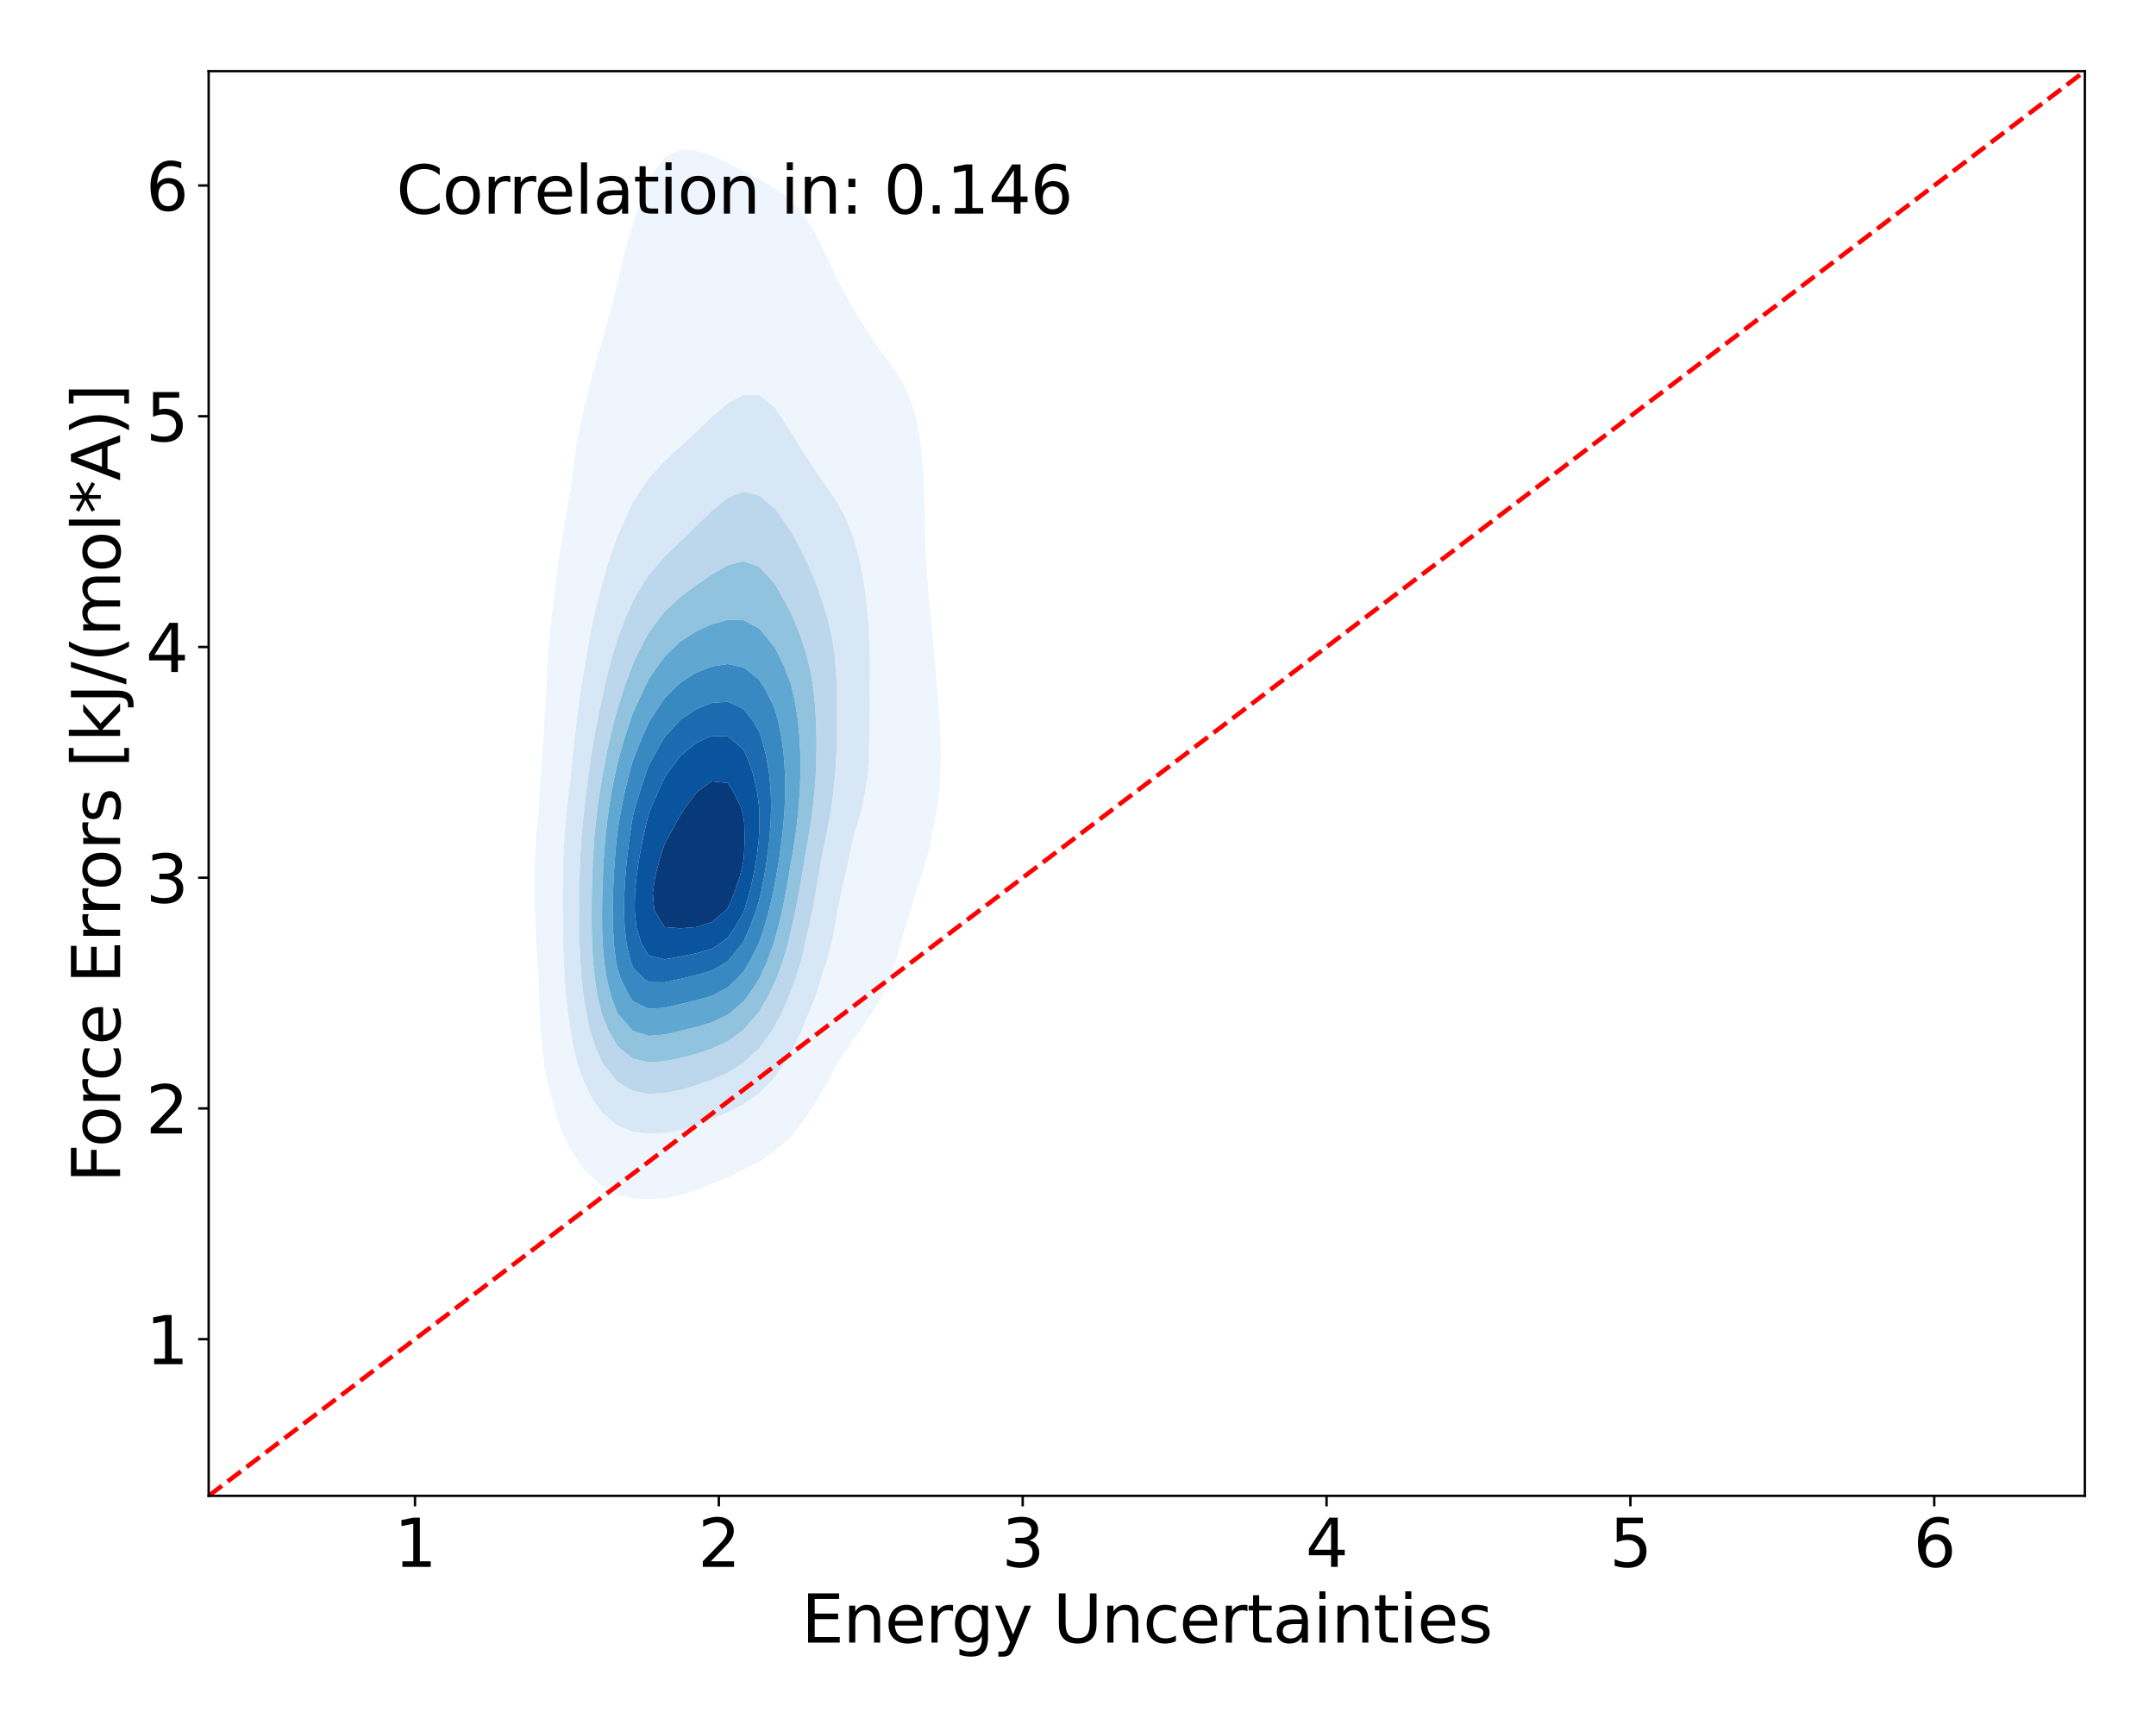 <?xml version="1.0" encoding="utf-8" standalone="no"?>
<!DOCTYPE svg PUBLIC "-//W3C//DTD SVG 1.1//EN"
  "http://www.w3.org/Graphics/SVG/1.1/DTD/svg11.dtd">
<svg xmlns:xlink="http://www.w3.org/1999/xlink" width="720pt" height="576pt" viewBox="0 0 720 576" xmlns="http://www.w3.org/2000/svg" version="1.1">
 <defs>
  <style type="text/css">*{stroke-linejoin: round; stroke-linecap: butt}</style>
 </defs>
 <g id="figure_1">
  <g id="patch_1">
   <path d="M 0 576 
L 720 576 
L 720 0 
L 0 0 
z
" style="fill: #ffffff"/>
  </g>
  <g id="axes_1">
   <g id="patch_2">
    <path d="M 69.68 499.48 
L 696.24 499.48 
L 696.24 23.76 
L 69.68 23.76 
z
" style="fill: #ffffff"/>
   </g>
   <g id="QuadContourSet_1">
    <path d="M 200.906 395.933 
L 206.165 398.93 
L 211.425 400.177 
L 216.684 400.458 
L 221.944 400.091 
L 227.204 399.124 
L 232.463 397.483 
L 236.84 395.559 
L 237.723 395.258 
L 242.982 393.212 
L 248.242 390.615 
L 249.612 389.827 
L 253.501 387.99 
L 258.761 384.298 
L 258.993 384.096 
L 264.02 379.653 
L 265.156 378.365 
L 269.28 372.863 
L 269.446 372.633 
L 273.2 366.902 
L 274.539 364.237 
L 276.483 361.17 
L 279.468 355.439 
L 279.799 354.74 
L 283.342 349.708 
L 285.059 346.787 
L 287.356 343.976 
L 290.318 339.493 
L 291.254 338.245 
L 294.62 332.513 
L 295.578 330.18 
L 297.201 326.782 
L 299.189 321.051 
L 300.645 315.319 
L 300.837 314.49 
L 302.406 309.588 
L 304.135 303.857 
L 305.797 298.125 
L 306.097 297.138 
L 307.764 292.394 
L 309.464 286.662 
L 310.801 280.931 
L 311.356 278.06 
L 311.99 275.2 
L 313.002 269.468 
L 313.674 263.737 
L 314.042 258.006 
L 314.147 252.274 
L 314.034 246.543 
L 313.755 240.811 
L 313.372 235.08 
L 312.938 229.349 
L 312.477 223.617 
L 311.969 217.886 
L 311.374 212.154 
L 311.356 212.01 
L 310.857 206.423 
L 310.304 200.692 
L 309.777 194.96 
L 309.355 189.229 
L 309.073 183.498 
L 308.908 177.766 
L 308.795 172.035 
L 308.664 166.303 
L 308.456 160.572 
L 308.112 154.841 
L 307.56 149.109 
L 306.687 143.378 
L 306.097 140.705 
L 305.386 137.647 
L 303.427 131.915 
L 300.837 126.642 
L 300.531 126.184 
L 296.54 120.452 
L 295.578 119.011 
L 292.34 114.721 
L 290.318 111.636 
L 288.592 108.99 
L 285.059 103.334 
L 285.016 103.258 
L 281.927 97.527 
L 279.799 93.758 
L 278.915 91.795 
L 276.275 86.064 
L 274.539 82.635 
L 273.461 80.333 
L 270.294 74.601 
L 269.28 73.026 
L 265.905 68.87 
L 264.02 66.733 
L 259.06 63.139 
L 258.761 62.892 
L 253.501 59.819 
L 248.839 57.407 
L 248.242 57.072 
L 242.982 54.265 
L 237.723 51.925 
L 236.917 51.676 
L 232.463 50.293 
L 227.204 49.983 
L 223.549 51.676 
L 221.944 52.545 
L 218.413 57.407 
L 216.684 60.393 
L 215.548 63.139 
L 213.399 68.87 
L 211.464 74.601 
L 211.425 74.722 
L 209.704 80.333 
L 208.156 86.064 
L 206.78 91.795 
L 206.165 94.304 
L 205.41 97.527 
L 203.97 103.258 
L 202.464 108.99 
L 200.906 114.721 
L 200.906 114.721 
L 199.164 120.452 
L 197.55 126.184 
L 196.127 131.915 
L 195.646 134.067 
L 194.712 137.647 
L 193.456 143.378 
L 192.456 149.109 
L 191.635 154.841 
L 190.905 160.572 
L 190.387 164.664 
L 190.096 166.303 
L 189.016 172.035 
L 187.984 177.766 
L 187.042 183.498 
L 186.22 189.229 
L 185.532 194.96 
L 185.127 199.032 
L 184.871 200.692 
L 184.133 206.423 
L 183.566 212.154 
L 183.129 217.886 
L 182.776 223.617 
L 182.465 229.349 
L 182.156 235.08 
L 181.825 240.811 
L 181.463 246.543 
L 181.078 252.274 
L 180.686 258.006 
L 180.309 263.737 
L 179.966 269.468 
L 179.868 271.343 
L 179.441 275.2 
L 178.951 280.931 
L 178.633 286.662 
L 178.486 292.394 
L 178.495 298.125 
L 178.635 303.857 
L 178.865 309.588 
L 179.149 315.319 
L 179.462 321.051 
L 179.806 326.782 
L 179.868 327.688 
L 180.016 332.513 
L 180.247 338.245 
L 180.577 343.976 
L 181.058 349.708 
L 181.759 355.439 
L 182.777 361.17 
L 184.26 366.902 
L 185.127 369.522 
L 185.894 372.633 
L 187.851 378.365 
L 190.387 383.313 
L 190.804 384.096 
L 194.558 389.827 
L 195.646 391.222 
L 200.485 395.559 
z
M 215.149 378.365 
L 211.425 377.905 
L 206.165 375.836 
L 202.383 372.633 
L 200.906 371.281 
L 197.872 366.902 
L 195.646 362.577 
L 195.019 361.17 
L 192.938 355.439 
L 191.526 349.708 
L 190.57 343.976 
L 190.387 342.479 
L 189.694 338.245 
L 189.033 332.513 
L 188.587 326.782 
L 188.289 321.051 
L 188.093 315.319 
L 187.968 309.588 
L 187.9 303.857 
L 187.893 298.125 
L 187.961 292.394 
L 188.127 286.662 
L 188.411 280.931 
L 188.825 275.2 
L 189.374 269.468 
L 190.056 263.737 
L 190.387 261.273 
L 190.681 258.006 
L 191.248 252.274 
L 191.874 246.543 
L 192.559 240.811 
L 193.309 235.08 
L 194.143 229.349 
L 195.092 223.617 
L 195.646 220.578 
L 196.059 217.886 
L 197.041 212.154 
L 198.206 206.423 
L 199.574 200.692 
L 200.906 195.754 
L 201.121 194.96 
L 202.745 189.229 
L 204.63 183.498 
L 206.165 179.197 
L 206.784 177.766 
L 209.337 172.035 
L 211.425 167.632 
L 212.284 166.303 
L 216.075 160.572 
L 216.684 159.655 
L 221.141 154.841 
L 221.944 154.005 
L 227.204 149.22 
L 227.318 149.109 
L 232.463 144.239 
L 233.379 143.378 
L 237.723 139.193 
L 239.662 137.647 
L 242.982 134.692 
L 248.242 131.915 
L 253.501 131.924 
L 258.761 136.092 
L 259.733 137.647 
L 263.505 143.378 
L 264.02 144.108 
L 267.045 149.109 
L 269.28 152.691 
L 270.76 154.841 
L 274.539 160.493 
L 274.602 160.572 
L 278.677 166.303 
L 279.799 168.269 
L 281.979 172.035 
L 284.4 177.766 
L 285.059 179.782 
L 286.164 183.498 
L 287.502 189.229 
L 288.528 194.96 
L 289.322 200.692 
L 289.903 206.423 
L 290.272 212.154 
L 290.318 213.629 
L 290.485 217.886 
L 290.53 223.617 
L 290.478 229.349 
L 290.424 235.08 
L 290.413 240.811 
L 290.384 246.543 
L 290.318 248.363 
L 290.219 252.274 
L 289.814 258.006 
L 289.04 263.737 
L 287.861 269.468 
L 286.306 275.2 
L 285.059 279.17 
L 284.69 280.931 
L 283.459 286.662 
L 282.202 292.394 
L 280.939 298.125 
L 279.799 303.136 
L 279.687 303.857 
L 278.751 309.588 
L 277.587 315.319 
L 276.046 321.051 
L 274.539 325.327 
L 274.161 326.782 
L 272.38 332.513 
L 270.071 338.245 
L 269.28 339.968 
L 267.731 343.976 
L 264.982 349.708 
L 264.02 351.445 
L 261.735 355.439 
L 258.761 359.617 
L 257.379 361.17 
L 253.501 365.055 
L 250.864 366.902 
L 248.242 368.745 
L 242.982 371.465 
L 240.136 372.633 
L 237.723 373.765 
L 232.463 375.82 
L 227.204 377.354 
L 221.944 378.295 
L 220.498 378.365 
L 216.684 378.591 
z
" clip-path="url(#pf44832e0a8)" style="fill: #eef5fc"/>
    <path d="M 216.684 378.591 
L 220.498 378.365 
L 221.944 378.295 
L 227.204 377.354 
L 232.463 375.82 
L 237.723 373.765 
L 240.136 372.633 
L 242.982 371.465 
L 248.242 368.745 
L 250.864 366.902 
L 253.501 365.055 
L 257.379 361.17 
L 258.761 359.617 
L 261.735 355.439 
L 264.02 351.445 
L 264.982 349.708 
L 267.731 343.976 
L 269.28 339.968 
L 270.071 338.245 
L 272.38 332.513 
L 274.161 326.782 
L 274.539 325.327 
L 276.046 321.051 
L 277.587 315.319 
L 278.751 309.588 
L 279.687 303.857 
L 279.799 303.136 
L 280.939 298.125 
L 282.202 292.394 
L 283.459 286.662 
L 284.69 280.931 
L 285.059 279.17 
L 286.306 275.2 
L 287.861 269.468 
L 289.04 263.737 
L 289.814 258.006 
L 290.219 252.274 
L 290.318 248.363 
L 290.384 246.543 
L 290.413 240.811 
L 290.424 235.08 
L 290.478 229.349 
L 290.53 223.617 
L 290.485 217.886 
L 290.318 213.629 
L 290.272 212.154 
L 289.903 206.423 
L 289.322 200.692 
L 288.528 194.96 
L 287.502 189.229 
L 286.164 183.498 
L 285.059 179.782 
L 284.4 177.766 
L 281.979 172.035 
L 279.799 168.269 
L 278.677 166.303 
L 274.602 160.572 
L 274.539 160.493 
L 270.76 154.841 
L 269.28 152.691 
L 267.045 149.109 
L 264.02 144.108 
L 263.505 143.378 
L 259.733 137.647 
L 258.761 136.092 
L 253.501 131.924 
L 248.242 131.915 
L 242.982 134.692 
L 239.662 137.647 
L 237.723 139.193 
L 233.379 143.378 
L 232.463 144.239 
L 227.318 149.109 
L 227.204 149.22 
L 221.944 154.005 
L 221.141 154.841 
L 216.684 159.655 
L 216.075 160.572 
L 212.284 166.303 
L 211.425 167.632 
L 209.337 172.035 
L 206.784 177.766 
L 206.165 179.197 
L 204.63 183.498 
L 202.745 189.229 
L 201.121 194.96 
L 200.906 195.754 
L 199.574 200.692 
L 198.206 206.423 
L 197.041 212.154 
L 196.059 217.886 
L 195.646 220.578 
L 195.092 223.617 
L 194.143 229.349 
L 193.309 235.08 
L 192.559 240.811 
L 191.874 246.543 
L 191.248 252.274 
L 190.681 258.006 
L 190.387 261.273 
L 190.056 263.737 
L 189.374 269.468 
L 188.825 275.2 
L 188.411 280.931 
L 188.127 286.662 
L 187.961 292.394 
L 187.893 298.125 
L 187.9 303.857 
L 187.968 309.588 
L 188.093 315.319 
L 188.289 321.051 
L 188.587 326.782 
L 189.033 332.513 
L 189.694 338.245 
L 190.387 342.479 
L 190.57 343.976 
L 191.526 349.708 
L 192.938 355.439 
L 195.019 361.17 
L 195.646 362.577 
L 197.872 366.902 
L 200.906 371.281 
L 202.383 372.633 
L 206.165 375.836 
L 211.425 377.905 
L 215.149 378.365 
z
M 206.155 361.17 
L 201.595 355.439 
L 200.906 354.334 
L 198.84 349.708 
L 197.026 343.976 
L 195.806 338.245 
L 195.646 337.206 
L 194.86 332.513 
L 194.21 326.782 
L 193.796 321.051 
L 193.554 315.319 
L 193.433 309.588 
L 193.401 303.857 
L 193.442 298.125 
L 193.561 292.394 
L 193.773 286.662 
L 194.101 280.931 
L 194.57 275.2 
L 195.194 269.468 
L 195.646 266.092 
L 195.899 263.737 
L 196.609 258.006 
L 197.436 252.274 
L 198.381 246.543 
L 199.45 240.811 
L 200.659 235.08 
L 200.906 233.955 
L 201.88 229.349 
L 203.241 223.617 
L 204.821 217.886 
L 206.165 213.619 
L 206.669 212.154 
L 208.813 206.423 
L 211.397 200.692 
L 211.425 200.634 
L 214.725 194.96 
L 216.684 191.987 
L 219.008 189.229 
L 221.944 185.859 
L 224.424 183.498 
L 227.204 180.746 
L 230.405 177.766 
L 232.463 175.713 
L 236.268 172.035 
L 237.723 170.558 
L 242.939 166.303 
L 242.982 166.267 
L 248.242 164.216 
L 253.501 165.42 
L 254.552 166.303 
L 258.761 169.91 
L 260.373 172.035 
L 264.02 177.254 
L 264.329 177.766 
L 267.465 183.498 
L 269.28 187.341 
L 270.158 189.229 
L 272.532 194.96 
L 274.539 200.692 
L 274.539 200.692 
L 276.335 206.423 
L 277.684 212.154 
L 278.612 217.886 
L 279.176 223.617 
L 279.465 229.349 
L 279.572 235.08 
L 279.565 240.811 
L 279.474 246.543 
L 279.281 252.274 
L 278.941 258.006 
L 278.405 263.737 
L 277.651 269.468 
L 276.684 275.2 
L 275.534 280.931 
L 274.539 285.408 
L 274.332 286.662 
L 273.377 292.394 
L 272.395 298.125 
L 271.347 303.857 
L 270.151 309.588 
L 269.28 313.108 
L 268.839 315.319 
L 267.457 321.051 
L 265.671 326.782 
L 264.02 331.034 
L 263.48 332.513 
L 261.031 338.245 
L 258.761 342.519 
L 257.882 343.976 
L 253.784 349.708 
L 253.501 350.059 
L 248.242 354.932 
L 247.436 355.439 
L 242.982 358.244 
L 237.723 360.55 
L 235.886 361.17 
L 232.463 362.441 
L 227.204 363.943 
L 221.944 364.946 
L 216.684 365.223 
L 211.425 364.295 
L 206.165 361.181 
z
" clip-path="url(#pf44832e0a8)" style="fill: #d8e7f5"/>
    <path d="M 206.165 361.181 
L 211.425 364.295 
L 216.684 365.223 
L 221.944 364.946 
L 227.204 363.943 
L 232.463 362.441 
L 235.886 361.17 
L 237.723 360.55 
L 242.982 358.244 
L 247.436 355.439 
L 248.242 354.932 
L 253.501 350.059 
L 253.784 349.708 
L 257.882 343.976 
L 258.761 342.519 
L 261.031 338.245 
L 263.48 332.513 
L 264.02 331.034 
L 265.671 326.782 
L 267.457 321.051 
L 268.839 315.319 
L 269.28 313.108 
L 270.151 309.588 
L 271.347 303.857 
L 272.395 298.125 
L 273.377 292.394 
L 274.332 286.662 
L 274.539 285.408 
L 275.534 280.931 
L 276.684 275.2 
L 277.651 269.468 
L 278.405 263.737 
L 278.941 258.006 
L 279.281 252.274 
L 279.474 246.543 
L 279.565 240.811 
L 279.572 235.08 
L 279.465 229.349 
L 279.176 223.617 
L 278.612 217.886 
L 277.684 212.154 
L 276.335 206.423 
L 274.539 200.692 
L 274.539 200.692 
L 272.532 194.96 
L 270.158 189.229 
L 269.28 187.341 
L 267.465 183.498 
L 264.329 177.766 
L 264.02 177.254 
L 260.373 172.035 
L 258.761 169.91 
L 254.552 166.303 
L 253.501 165.42 
L 248.242 164.216 
L 242.982 166.267 
L 242.939 166.303 
L 237.723 170.558 
L 236.268 172.035 
L 232.463 175.713 
L 230.405 177.766 
L 227.204 180.746 
L 224.424 183.498 
L 221.944 185.859 
L 219.008 189.229 
L 216.684 191.987 
L 214.725 194.96 
L 211.425 200.634 
L 211.397 200.692 
L 208.813 206.423 
L 206.669 212.154 
L 206.165 213.619 
L 204.821 217.886 
L 203.241 223.617 
L 201.88 229.349 
L 200.906 233.955 
L 200.659 235.08 
L 199.45 240.811 
L 198.381 246.543 
L 197.436 252.274 
L 196.609 258.006 
L 195.899 263.737 
L 195.646 266.092 
L 195.194 269.468 
L 194.57 275.2 
L 194.101 280.931 
L 193.773 286.662 
L 193.561 292.394 
L 193.442 298.125 
L 193.401 303.857 
L 193.433 309.588 
L 193.554 315.319 
L 193.796 321.051 
L 194.21 326.782 
L 194.86 332.513 
L 195.646 337.206 
L 195.806 338.245 
L 197.026 343.976 
L 198.84 349.708 
L 200.906 354.334 
L 201.595 355.439 
L 206.155 361.17 
z
M 206.603 349.708 
L 206.165 349.308 
L 203.113 343.976 
L 200.906 338.31 
L 200.886 338.245 
L 199.517 332.513 
L 198.614 326.782 
L 198.048 321.051 
L 197.727 315.319 
L 197.579 309.588 
L 197.555 303.857 
L 197.624 298.125 
L 197.776 292.394 
L 198.02 286.662 
L 198.379 280.931 
L 198.879 275.2 
L 199.542 269.468 
L 200.384 263.737 
L 200.906 260.739 
L 201.364 258.006 
L 202.446 252.274 
L 203.688 246.543 
L 205.108 240.811 
L 206.165 236.948 
L 206.731 235.08 
L 208.564 229.349 
L 210.638 223.617 
L 211.425 221.58 
L 213.171 217.886 
L 216.156 212.154 
L 216.684 211.205 
L 220.212 206.423 
L 221.944 204.22 
L 225.732 200.692 
L 227.204 199.316 
L 232.463 195.398 
L 233.162 194.96 
L 237.723 191.772 
L 242.17 189.229 
L 242.982 188.708 
L 248.242 187.354 
L 253.501 189.229 
L 253.501 189.229 
L 258.736 194.96 
L 258.761 194.988 
L 262.004 200.692 
L 264.02 204.469 
L 264.873 206.423 
L 267.197 212.154 
L 269.121 217.886 
L 269.28 218.456 
L 270.556 223.617 
L 271.541 229.349 
L 272.161 235.08 
L 272.509 240.811 
L 272.657 246.543 
L 272.638 252.274 
L 272.449 258.006 
L 272.069 263.737 
L 271.481 269.468 
L 270.689 275.2 
L 269.715 280.931 
L 269.28 283.196 
L 268.736 286.662 
L 267.789 292.394 
L 266.787 298.125 
L 265.689 303.857 
L 264.414 309.588 
L 264.02 311.123 
L 263.04 315.319 
L 261.385 321.051 
L 259.264 326.782 
L 258.761 327.95 
L 256.619 332.513 
L 253.501 337.837 
L 253.191 338.245 
L 248.242 343.94 
L 248.193 343.976 
L 242.982 347.764 
L 238.695 349.708 
L 237.723 350.164 
L 232.463 351.907 
L 227.204 353.284 
L 221.944 354.353 
L 216.684 354.712 
L 211.425 353.531 
z
" clip-path="url(#pf44832e0a8)" style="fill: #bcd7eb"/>
    <path d="M 211.425 353.531 
L 216.684 354.712 
L 221.944 354.353 
L 227.204 353.284 
L 232.463 351.907 
L 237.723 350.164 
L 238.695 349.708 
L 242.982 347.764 
L 248.193 343.976 
L 248.242 343.94 
L 253.191 338.245 
L 253.501 337.837 
L 256.619 332.513 
L 258.761 327.95 
L 259.264 326.782 
L 261.385 321.051 
L 263.04 315.319 
L 264.02 311.123 
L 264.414 309.588 
L 265.689 303.857 
L 266.787 298.125 
L 267.789 292.394 
L 268.736 286.662 
L 269.28 283.196 
L 269.715 280.931 
L 270.689 275.2 
L 271.481 269.468 
L 272.069 263.737 
L 272.449 258.006 
L 272.638 252.274 
L 272.657 246.543 
L 272.509 240.811 
L 272.161 235.08 
L 271.541 229.349 
L 270.556 223.617 
L 269.28 218.456 
L 269.121 217.886 
L 267.197 212.154 
L 264.873 206.423 
L 264.02 204.469 
L 262.004 200.692 
L 258.761 194.988 
L 258.736 194.96 
L 253.501 189.229 
L 253.501 189.229 
L 248.242 187.354 
L 242.982 188.708 
L 242.17 189.229 
L 237.723 191.772 
L 233.162 194.96 
L 232.463 195.398 
L 227.204 199.316 
L 225.732 200.692 
L 221.944 204.22 
L 220.212 206.423 
L 216.684 211.205 
L 216.156 212.154 
L 213.171 217.886 
L 211.425 221.58 
L 210.638 223.617 
L 208.564 229.349 
L 206.731 235.08 
L 206.165 236.948 
L 205.108 240.811 
L 203.688 246.543 
L 202.446 252.274 
L 201.364 258.006 
L 200.906 260.739 
L 200.384 263.737 
L 199.542 269.468 
L 198.879 275.2 
L 198.379 280.931 
L 198.02 286.662 
L 197.776 292.394 
L 197.624 298.125 
L 197.555 303.857 
L 197.579 309.588 
L 197.727 315.319 
L 198.048 321.051 
L 198.614 326.782 
L 199.517 332.513 
L 200.886 338.245 
L 200.906 338.31 
L 203.113 343.976 
L 206.165 349.308 
L 206.603 349.708 
z
M 211.115 343.976 
L 206.165 338.245 
L 206.165 338.245 
L 204.018 332.513 
L 202.62 326.782 
L 201.761 321.051 
L 201.283 315.319 
L 201.07 309.588 
L 201.039 303.857 
L 201.136 298.125 
L 201.335 292.394 
L 201.639 286.662 
L 202.068 280.931 
L 202.649 275.2 
L 203.404 269.468 
L 204.349 263.737 
L 205.498 258.006 
L 206.165 255.112 
L 206.905 252.274 
L 208.548 246.543 
L 210.406 240.811 
L 211.425 237.932 
L 212.685 235.08 
L 215.39 229.349 
L 216.684 226.766 
L 218.837 223.617 
L 221.944 219.253 
L 223.374 217.886 
L 227.204 214.223 
L 230.461 212.154 
L 232.463 210.823 
L 237.723 208.396 
L 242.982 206.977 
L 248.242 207.1 
L 253.501 209.827 
L 255.498 212.154 
L 258.761 216.204 
L 259.652 217.886 
L 262.344 223.617 
L 264.02 228.233 
L 264.344 229.349 
L 265.637 235.08 
L 266.494 240.811 
L 267.016 246.543 
L 267.277 252.274 
L 267.311 258.006 
L 267.126 263.737 
L 266.724 269.468 
L 266.118 275.2 
L 265.333 280.931 
L 264.399 286.662 
L 264.02 288.735 
L 263.418 292.394 
L 262.399 298.125 
L 261.255 303.857 
L 259.905 309.588 
L 258.761 313.606 
L 258.249 315.319 
L 256.2 321.051 
L 253.582 326.782 
L 253.501 326.938 
L 249.775 332.513 
L 248.242 334.477 
L 243.746 338.245 
L 242.982 338.846 
L 237.723 341.381 
L 232.463 342.951 
L 228.271 343.976 
L 227.204 344.248 
L 221.944 345.45 
L 216.684 345.883 
L 211.425 344.268 
z
" clip-path="url(#pf44832e0a8)" style="fill: #91c3de"/>
    <path d="M 211.425 344.268 
L 216.684 345.883 
L 221.944 345.45 
L 227.204 344.248 
L 228.271 343.976 
L 232.463 342.951 
L 237.723 341.381 
L 242.982 338.846 
L 243.746 338.245 
L 248.242 334.477 
L 249.775 332.513 
L 253.501 326.938 
L 253.582 326.782 
L 256.2 321.051 
L 258.249 315.319 
L 258.761 313.606 
L 259.905 309.588 
L 261.255 303.857 
L 262.399 298.125 
L 263.418 292.394 
L 264.02 288.735 
L 264.399 286.662 
L 265.333 280.931 
L 266.118 275.2 
L 266.724 269.468 
L 267.126 263.737 
L 267.311 258.006 
L 267.277 252.274 
L 267.016 246.543 
L 266.494 240.811 
L 265.637 235.08 
L 264.344 229.349 
L 264.02 228.233 
L 262.344 223.617 
L 259.652 217.886 
L 258.761 216.204 
L 255.498 212.154 
L 253.501 209.827 
L 248.242 207.1 
L 242.982 206.977 
L 237.723 208.396 
L 232.463 210.823 
L 230.461 212.154 
L 227.204 214.223 
L 223.374 217.886 
L 221.944 219.253 
L 218.837 223.617 
L 216.684 226.766 
L 215.39 229.349 
L 212.685 235.08 
L 211.425 237.932 
L 210.406 240.811 
L 208.548 246.543 
L 206.905 252.274 
L 206.165 255.112 
L 205.498 258.006 
L 204.349 263.737 
L 203.404 269.468 
L 202.649 275.2 
L 202.068 280.931 
L 201.639 286.662 
L 201.335 292.394 
L 201.136 298.125 
L 201.039 303.857 
L 201.07 309.588 
L 201.283 315.319 
L 201.761 321.051 
L 202.62 326.782 
L 204.018 332.513 
L 206.165 338.245 
L 206.165 338.245 
L 211.115 343.976 
z
M 210.145 332.513 
L 207.279 326.782 
L 206.165 323.194 
L 205.732 321.051 
L 205.024 315.319 
L 204.685 309.588 
L 204.609 303.857 
L 204.718 298.125 
L 204.964 292.394 
L 205.335 286.662 
L 205.843 280.931 
L 206.165 278.168 
L 206.584 275.2 
L 207.59 269.468 
L 208.799 263.737 
L 210.218 258.006 
L 211.425 253.772 
L 211.984 252.274 
L 214.293 246.543 
L 216.684 241.157 
L 216.898 240.811 
L 220.631 235.08 
L 221.944 233.163 
L 225.79 229.349 
L 227.204 227.972 
L 232.463 224.614 
L 235.021 223.617 
L 237.723 222.533 
L 242.982 221.747 
L 248.242 222.844 
L 249.33 223.617 
L 253.501 226.957 
L 255.078 229.349 
L 258.066 235.08 
L 258.761 236.848 
L 259.877 240.811 
L 261.014 246.543 
L 261.737 252.274 
L 262.125 258.006 
L 262.22 263.737 
L 262.045 269.468 
L 261.628 275.2 
L 261.005 280.931 
L 260.21 286.662 
L 259.26 292.394 
L 258.761 294.991 
L 258.139 298.125 
L 256.831 303.857 
L 255.256 309.588 
L 253.501 314.739 
L 253.255 315.319 
L 250.377 321.051 
L 248.242 324.54 
L 246.136 326.782 
L 242.982 329.778 
L 237.723 332.513 
L 237.723 332.513 
L 232.463 334.025 
L 227.204 335.276 
L 221.944 336.516 
L 216.684 336.865 
L 211.425 334.353 
z
" clip-path="url(#pf44832e0a8)" style="fill: #60a7d2"/>
    <path d="M 211.425 334.353 
L 216.684 336.865 
L 221.944 336.516 
L 227.204 335.276 
L 232.463 334.025 
L 237.723 332.513 
L 237.723 332.513 
L 242.982 329.778 
L 246.136 326.782 
L 248.242 324.54 
L 250.377 321.051 
L 253.255 315.319 
L 253.501 314.739 
L 255.256 309.588 
L 256.831 303.857 
L 258.139 298.125 
L 258.761 294.991 
L 259.26 292.394 
L 260.21 286.662 
L 261.005 280.931 
L 261.628 275.2 
L 262.045 269.468 
L 262.22 263.737 
L 262.125 258.006 
L 261.737 252.274 
L 261.014 246.543 
L 259.877 240.811 
L 258.761 236.848 
L 258.066 235.08 
L 255.078 229.349 
L 253.501 226.957 
L 249.33 223.617 
L 248.242 222.844 
L 242.982 221.747 
L 237.723 222.533 
L 235.021 223.617 
L 232.463 224.614 
L 227.204 227.972 
L 225.79 229.349 
L 221.944 233.163 
L 220.631 235.08 
L 216.898 240.811 
L 216.684 241.157 
L 214.293 246.543 
L 211.984 252.274 
L 211.425 253.772 
L 210.218 258.006 
L 208.799 263.737 
L 207.59 269.468 
L 206.584 275.2 
L 206.165 278.168 
L 205.843 280.931 
L 205.335 286.662 
L 204.964 292.394 
L 204.718 298.125 
L 204.609 303.857 
L 204.685 309.588 
L 205.024 315.319 
L 205.732 321.051 
L 206.165 323.194 
L 207.279 326.782 
L 210.145 332.513 
z
M 215.05 326.782 
L 211.425 323.102 
L 210.64 321.051 
L 209.271 315.319 
L 208.6 309.588 
L 208.4 303.857 
L 208.516 298.125 
L 208.853 292.394 
L 209.362 286.662 
L 210.035 280.931 
L 210.883 275.2 
L 211.425 272.214 
L 212.153 269.468 
L 213.877 263.737 
L 215.77 258.006 
L 216.684 255.525 
L 218.429 252.274 
L 221.692 246.543 
L 221.944 246.135 
L 226.784 240.811 
L 227.204 240.378 
L 232.463 236.79 
L 236.682 235.08 
L 237.723 234.679 
L 242.982 234.35 
L 244.803 235.08 
L 248.242 236.714 
L 251.485 240.811 
L 253.501 244.211 
L 254.332 246.543 
L 255.839 252.274 
L 256.823 258.006 
L 257.369 263.737 
L 257.525 269.468 
L 257.339 275.2 
L 256.867 280.931 
L 256.159 286.662 
L 255.242 292.394 
L 254.105 298.125 
L 253.501 300.609 
L 252.532 303.857 
L 250.453 309.588 
L 248.242 314.488 
L 247.67 315.319 
L 242.982 321.051 
L 242.982 321.051 
L 237.723 324.104 
L 232.463 325.633 
L 227.546 326.782 
L 227.204 326.859 
L 221.944 328.012 
L 216.684 327.944 
z
" clip-path="url(#pf44832e0a8)" style="fill: #3888c1"/>
    <path d="M 216.684 327.944 
L 221.944 328.012 
L 227.204 326.859 
L 227.546 326.782 
L 232.463 325.633 
L 237.723 324.104 
L 242.982 321.051 
L 242.982 321.051 
L 247.67 315.319 
L 248.242 314.488 
L 250.453 309.588 
L 252.532 303.857 
L 253.501 300.609 
L 254.105 298.125 
L 255.242 292.394 
L 256.159 286.662 
L 256.867 280.931 
L 257.339 275.2 
L 257.525 269.468 
L 257.369 263.737 
L 256.823 258.006 
L 255.839 252.274 
L 254.332 246.543 
L 253.501 244.211 
L 251.485 240.811 
L 248.242 236.714 
L 244.803 235.08 
L 242.982 234.35 
L 237.723 234.679 
L 236.682 235.08 
L 232.463 236.79 
L 227.204 240.378 
L 226.784 240.811 
L 221.944 246.135 
L 221.692 246.543 
L 218.429 252.274 
L 216.684 255.525 
L 215.77 258.006 
L 213.877 263.737 
L 212.153 269.468 
L 211.425 272.214 
L 210.883 275.2 
L 210.035 280.931 
L 209.362 286.662 
L 208.853 292.394 
L 208.516 298.125 
L 208.4 303.857 
L 208.6 309.588 
L 209.271 315.319 
L 210.64 321.051 
L 211.425 323.102 
L 215.05 326.782 
z
M 214.316 315.319 
L 212.532 309.588 
L 211.944 303.857 
L 212.058 298.125 
L 212.605 292.394 
L 213.451 286.662 
L 214.523 280.931 
L 215.779 275.2 
L 216.684 271.552 
L 217.552 269.468 
L 220.078 263.737 
L 221.944 259.662 
L 223.071 258.006 
L 227.204 252.446 
L 227.383 252.274 
L 232.463 248.128 
L 235.814 246.543 
L 237.723 245.756 
L 242.982 245.906 
L 243.904 246.543 
L 248.242 250.309 
L 249.216 252.274 
L 251.351 258.006 
L 252.752 263.737 
L 253.501 269.468 
L 253.501 269.468 
L 253.622 275.2 
L 253.501 278.089 
L 253.351 280.931 
L 252.645 286.662 
L 251.619 292.394 
L 250.278 298.125 
L 248.563 303.857 
L 248.242 304.716 
L 245.46 309.588 
L 242.982 313.15 
L 240.048 315.319 
L 237.723 316.817 
L 232.463 318.334 
L 227.204 319.396 
L 221.944 320.338 
L 216.684 319.088 
z
" clip-path="url(#pf44832e0a8)" style="fill: #1c6bb0"/>
    <path d="M 216.684 319.088 
L 221.944 320.338 
L 227.204 319.396 
L 232.463 318.334 
L 237.723 316.817 
L 240.048 315.319 
L 242.982 313.15 
L 245.46 309.588 
L 248.242 304.716 
L 248.563 303.857 
L 250.278 298.125 
L 251.619 292.394 
L 252.645 286.662 
L 253.351 280.931 
L 253.501 278.089 
L 253.622 275.2 
L 253.501 269.468 
L 253.501 269.468 
L 252.752 263.737 
L 251.351 258.006 
L 249.216 252.274 
L 248.242 250.309 
L 243.904 246.543 
L 242.982 245.906 
L 237.723 245.756 
L 235.814 246.543 
L 232.463 248.128 
L 227.383 252.274 
L 227.204 252.446 
L 223.071 258.006 
L 221.944 259.662 
L 220.078 263.737 
L 217.552 269.468 
L 216.684 271.552 
L 215.779 275.2 
L 214.523 280.931 
L 213.451 286.662 
L 212.605 292.394 
L 212.058 298.125 
L 211.944 303.857 
L 212.532 309.588 
L 214.316 315.319 
z
M 221.944 309.588 
L 221.944 309.588 
L 218.487 303.857 
L 218.009 298.125 
L 218.845 292.394 
L 220.358 286.662 
L 221.944 281.799 
L 222.39 280.931 
L 225.543 275.2 
L 227.204 272.225 
L 229.003 269.468 
L 232.463 264.82 
L 233.702 263.737 
L 237.723 260.88 
L 242.982 261.459 
L 244.57 263.737 
L 247.402 269.468 
L 248.242 272.544 
L 248.559 275.2 
L 248.714 280.931 
L 248.374 286.662 
L 248.242 287.587 
L 247.142 292.394 
L 245.242 298.125 
L 242.982 303.286 
L 242.454 303.857 
L 237.723 307.923 
L 232.463 309.562 
L 232.184 309.588 
L 227.204 309.959 
z
" clip-path="url(#pf44832e0a8)" style="fill: #0a539e"/>
    <path d="M 227.204 309.959 
L 232.184 309.588 
L 232.463 309.562 
L 237.723 307.923 
L 242.454 303.857 
L 242.982 303.286 
L 245.242 298.125 
L 247.142 292.394 
L 248.242 287.587 
L 248.374 286.662 
L 248.714 280.931 
L 248.559 275.2 
L 248.242 272.544 
L 247.402 269.468 
L 244.57 263.737 
L 242.982 261.459 
L 237.723 260.88 
L 233.702 263.737 
L 232.463 264.82 
L 229.003 269.468 
L 227.204 272.225 
L 225.543 275.2 
L 222.39 280.931 
L 221.944 281.799 
L 220.358 286.662 
L 218.845 292.394 
L 218.009 298.125 
L 218.487 303.857 
L 221.944 309.588 
L 221.944 309.588 
z
" clip-path="url(#pf44832e0a8)" style="fill: #083a7a"/>
   </g>
   <g id="matplotlib.axis_1">
    <g id="xtick_1">
     <g id="line2d_1">
      <defs>
       <path id="mc9dd61d6e6" d="M 0 0 
L 0 3.5 
" style="stroke: #000000; stroke-width: 0.8"/>
      </defs>
      <g>
       <use xlink:href="#mc9dd61d6e6" x="138.587" y="499.48" style="stroke: #000000; stroke-width: 0.8"/>
      </g>
     </g>
     <g id="text_1">
      <!-- 1 -->
      <g transform="translate(131.588 523.197) scale(0.22 -0.22)">
       <defs>
        <path id="DejaVuSans-31" d="M 794 531 
L 1825 531 
L 1825 4091 
L 703 3866 
L 703 4441 
L 1819 4666 
L 2450 4666 
L 2450 531 
L 3481 531 
L 3481 0 
L 794 0 
L 794 531 
z
" transform="scale(0.016)"/>
       </defs>
       <use xlink:href="#DejaVuSans-31"/>
      </g>
     </g>
    </g>
    <g id="xtick_2">
     <g id="line2d_2">
      <g>
       <use xlink:href="#mc9dd61d6e6" x="240.059" y="499.48" style="stroke: #000000; stroke-width: 0.8"/>
      </g>
     </g>
     <g id="text_2">
      <!-- 2 -->
      <g transform="translate(233.06 523.197) scale(0.22 -0.22)">
       <defs>
        <path id="DejaVuSans-32" d="M 1228 531 
L 3431 531 
L 3431 0 
L 469 0 
L 469 531 
Q 828 903 1448 1529 
Q 2069 2156 2228 2338 
Q 2531 2678 2651 2914 
Q 2772 3150 2772 3378 
Q 2772 3750 2511 3984 
Q 2250 4219 1831 4219 
Q 1534 4219 1204 4116 
Q 875 4013 500 3803 
L 500 4441 
Q 881 4594 1212 4672 
Q 1544 4750 1819 4750 
Q 2544 4750 2975 4387 
Q 3406 4025 3406 3419 
Q 3406 3131 3298 2873 
Q 3191 2616 2906 2266 
Q 2828 2175 2409 1742 
Q 1991 1309 1228 531 
z
" transform="scale(0.016)"/>
       </defs>
       <use xlink:href="#DejaVuSans-32"/>
      </g>
     </g>
    </g>
    <g id="xtick_3">
     <g id="line2d_3">
      <g>
       <use xlink:href="#mc9dd61d6e6" x="341.53" y="499.48" style="stroke: #000000; stroke-width: 0.8"/>
      </g>
     </g>
     <g id="text_3">
      <!-- 3 -->
      <g transform="translate(334.532 523.197) scale(0.22 -0.22)">
       <defs>
        <path id="DejaVuSans-33" d="M 2597 2516 
Q 3050 2419 3304 2112 
Q 3559 1806 3559 1356 
Q 3559 666 3084 287 
Q 2609 -91 1734 -91 
Q 1441 -91 1130 -33 
Q 819 25 488 141 
L 488 750 
Q 750 597 1062 519 
Q 1375 441 1716 441 
Q 2309 441 2620 675 
Q 2931 909 2931 1356 
Q 2931 1769 2642 2001 
Q 2353 2234 1838 2234 
L 1294 2234 
L 1294 2753 
L 1863 2753 
Q 2328 2753 2575 2939 
Q 2822 3125 2822 3475 
Q 2822 3834 2567 4026 
Q 2313 4219 1838 4219 
Q 1578 4219 1281 4162 
Q 984 4106 628 3988 
L 628 4550 
Q 988 4650 1302 4700 
Q 1616 4750 1894 4750 
Q 2613 4750 3031 4423 
Q 3450 4097 3450 3541 
Q 3450 3153 3228 2886 
Q 3006 2619 2597 2516 
z
" transform="scale(0.016)"/>
       </defs>
       <use xlink:href="#DejaVuSans-33"/>
      </g>
     </g>
    </g>
    <g id="xtick_4">
     <g id="line2d_4">
      <g>
       <use xlink:href="#mc9dd61d6e6" x="443.002" y="499.48" style="stroke: #000000; stroke-width: 0.8"/>
      </g>
     </g>
     <g id="text_4">
      <!-- 4 -->
      <g transform="translate(436.004 523.197) scale(0.22 -0.22)">
       <defs>
        <path id="DejaVuSans-34" d="M 2419 4116 
L 825 1625 
L 2419 1625 
L 2419 4116 
z
M 2253 4666 
L 3047 4666 
L 3047 1625 
L 3713 1625 
L 3713 1100 
L 3047 1100 
L 3047 0 
L 2419 0 
L 2419 1100 
L 313 1100 
L 313 1709 
L 2253 4666 
z
" transform="scale(0.016)"/>
       </defs>
       <use xlink:href="#DejaVuSans-34"/>
      </g>
     </g>
    </g>
    <g id="xtick_5">
     <g id="line2d_5">
      <g>
       <use xlink:href="#mc9dd61d6e6" x="544.474" y="499.48" style="stroke: #000000; stroke-width: 0.8"/>
      </g>
     </g>
     <g id="text_5">
      <!-- 5 -->
      <g transform="translate(537.476 523.197) scale(0.22 -0.22)">
       <defs>
        <path id="DejaVuSans-35" d="M 691 4666 
L 3169 4666 
L 3169 4134 
L 1269 4134 
L 1269 2991 
Q 1406 3038 1543 3061 
Q 1681 3084 1819 3084 
Q 2600 3084 3056 2656 
Q 3513 2228 3513 1497 
Q 3513 744 3044 326 
Q 2575 -91 1722 -91 
Q 1428 -91 1123 -41 
Q 819 9 494 109 
L 494 744 
Q 775 591 1075 516 
Q 1375 441 1709 441 
Q 2250 441 2565 725 
Q 2881 1009 2881 1497 
Q 2881 1984 2565 2268 
Q 2250 2553 1709 2553 
Q 1456 2553 1204 2497 
Q 953 2441 691 2322 
L 691 4666 
z
" transform="scale(0.016)"/>
       </defs>
       <use xlink:href="#DejaVuSans-35"/>
      </g>
     </g>
    </g>
    <g id="xtick_6">
     <g id="line2d_6">
      <g>
       <use xlink:href="#mc9dd61d6e6" x="645.946" y="499.48" style="stroke: #000000; stroke-width: 0.8"/>
      </g>
     </g>
     <g id="text_6">
      <!-- 6 -->
      <g transform="translate(638.948 523.197) scale(0.22 -0.22)">
       <defs>
        <path id="DejaVuSans-36" d="M 2113 2584 
Q 1688 2584 1439 2293 
Q 1191 2003 1191 1497 
Q 1191 994 1439 701 
Q 1688 409 2113 409 
Q 2538 409 2786 701 
Q 3034 994 3034 1497 
Q 3034 2003 2786 2293 
Q 2538 2584 2113 2584 
z
M 3366 4563 
L 3366 3988 
Q 3128 4100 2886 4159 
Q 2644 4219 2406 4219 
Q 1781 4219 1451 3797 
Q 1122 3375 1075 2522 
Q 1259 2794 1537 2939 
Q 1816 3084 2150 3084 
Q 2853 3084 3261 2657 
Q 3669 2231 3669 1497 
Q 3669 778 3244 343 
Q 2819 -91 2113 -91 
Q 1303 -91 875 529 
Q 447 1150 447 2328 
Q 447 3434 972 4092 
Q 1497 4750 2381 4750 
Q 2619 4750 2861 4703 
Q 3103 4656 3366 4563 
z
" transform="scale(0.016)"/>
       </defs>
       <use xlink:href="#DejaVuSans-36"/>
      </g>
     </g>
    </g>
    <g id="text_7">
     <!-- Energy Uncertainties -->
     <g transform="translate(267.642 548.488) scale(0.22 -0.22)">
      <defs>
       <path id="DejaVuSans-45" d="M 628 4666 
L 3578 4666 
L 3578 4134 
L 1259 4134 
L 1259 2753 
L 3481 2753 
L 3481 2222 
L 1259 2222 
L 1259 531 
L 3634 531 
L 3634 0 
L 628 0 
L 628 4666 
z
" transform="scale(0.016)"/>
       <path id="DejaVuSans-6e" d="M 3513 2113 
L 3513 0 
L 2938 0 
L 2938 2094 
Q 2938 2591 2744 2837 
Q 2550 3084 2163 3084 
Q 1697 3084 1428 2787 
Q 1159 2491 1159 1978 
L 1159 0 
L 581 0 
L 581 3500 
L 1159 3500 
L 1159 2956 
Q 1366 3272 1645 3428 
Q 1925 3584 2291 3584 
Q 2894 3584 3203 3211 
Q 3513 2838 3513 2113 
z
" transform="scale(0.016)"/>
       <path id="DejaVuSans-65" d="M 3597 1894 
L 3597 1613 
L 953 1613 
Q 991 1019 1311 708 
Q 1631 397 2203 397 
Q 2534 397 2845 478 
Q 3156 559 3463 722 
L 3463 178 
Q 3153 47 2828 -22 
Q 2503 -91 2169 -91 
Q 1331 -91 842 396 
Q 353 884 353 1716 
Q 353 2575 817 3079 
Q 1281 3584 2069 3584 
Q 2775 3584 3186 3129 
Q 3597 2675 3597 1894 
z
M 3022 2063 
Q 3016 2534 2758 2815 
Q 2500 3097 2075 3097 
Q 1594 3097 1305 2825 
Q 1016 2553 972 2059 
L 3022 2063 
z
" transform="scale(0.016)"/>
       <path id="DejaVuSans-72" d="M 2631 2963 
Q 2534 3019 2420 3045 
Q 2306 3072 2169 3072 
Q 1681 3072 1420 2755 
Q 1159 2438 1159 1844 
L 1159 0 
L 581 0 
L 581 3500 
L 1159 3500 
L 1159 2956 
Q 1341 3275 1631 3429 
Q 1922 3584 2338 3584 
Q 2397 3584 2469 3576 
Q 2541 3569 2628 3553 
L 2631 2963 
z
" transform="scale(0.016)"/>
       <path id="DejaVuSans-67" d="M 2906 1791 
Q 2906 2416 2648 2759 
Q 2391 3103 1925 3103 
Q 1463 3103 1205 2759 
Q 947 2416 947 1791 
Q 947 1169 1205 825 
Q 1463 481 1925 481 
Q 2391 481 2648 825 
Q 2906 1169 2906 1791 
z
M 3481 434 
Q 3481 -459 3084 -895 
Q 2688 -1331 1869 -1331 
Q 1566 -1331 1297 -1286 
Q 1028 -1241 775 -1147 
L 775 -588 
Q 1028 -725 1275 -790 
Q 1522 -856 1778 -856 
Q 2344 -856 2625 -561 
Q 2906 -266 2906 331 
L 2906 616 
Q 2728 306 2450 153 
Q 2172 0 1784 0 
Q 1141 0 747 490 
Q 353 981 353 1791 
Q 353 2603 747 3093 
Q 1141 3584 1784 3584 
Q 2172 3584 2450 3431 
Q 2728 3278 2906 2969 
L 2906 3500 
L 3481 3500 
L 3481 434 
z
" transform="scale(0.016)"/>
       <path id="DejaVuSans-79" d="M 2059 -325 
Q 1816 -950 1584 -1140 
Q 1353 -1331 966 -1331 
L 506 -1331 
L 506 -850 
L 844 -850 
Q 1081 -850 1212 -737 
Q 1344 -625 1503 -206 
L 1606 56 
L 191 3500 
L 800 3500 
L 1894 763 
L 2988 3500 
L 3597 3500 
L 2059 -325 
z
" transform="scale(0.016)"/>
       <path id="DejaVuSans-20" transform="scale(0.016)"/>
       <path id="DejaVuSans-55" d="M 556 4666 
L 1191 4666 
L 1191 1831 
Q 1191 1081 1462 751 
Q 1734 422 2344 422 
Q 2950 422 3222 751 
Q 3494 1081 3494 1831 
L 3494 4666 
L 4128 4666 
L 4128 1753 
Q 4128 841 3676 375 
Q 3225 -91 2344 -91 
Q 1459 -91 1007 375 
Q 556 841 556 1753 
L 556 4666 
z
" transform="scale(0.016)"/>
       <path id="DejaVuSans-63" d="M 3122 3366 
L 3122 2828 
Q 2878 2963 2633 3030 
Q 2388 3097 2138 3097 
Q 1578 3097 1268 2742 
Q 959 2388 959 1747 
Q 959 1106 1268 751 
Q 1578 397 2138 397 
Q 2388 397 2633 464 
Q 2878 531 3122 666 
L 3122 134 
Q 2881 22 2623 -34 
Q 2366 -91 2075 -91 
Q 1284 -91 818 406 
Q 353 903 353 1747 
Q 353 2603 823 3093 
Q 1294 3584 2113 3584 
Q 2378 3584 2631 3529 
Q 2884 3475 3122 3366 
z
" transform="scale(0.016)"/>
       <path id="DejaVuSans-74" d="M 1172 4494 
L 1172 3500 
L 2356 3500 
L 2356 3053 
L 1172 3053 
L 1172 1153 
Q 1172 725 1289 603 
Q 1406 481 1766 481 
L 2356 481 
L 2356 0 
L 1766 0 
Q 1100 0 847 248 
Q 594 497 594 1153 
L 594 3053 
L 172 3053 
L 172 3500 
L 594 3500 
L 594 4494 
L 1172 4494 
z
" transform="scale(0.016)"/>
       <path id="DejaVuSans-61" d="M 2194 1759 
Q 1497 1759 1228 1600 
Q 959 1441 959 1056 
Q 959 750 1161 570 
Q 1363 391 1709 391 
Q 2188 391 2477 730 
Q 2766 1069 2766 1631 
L 2766 1759 
L 2194 1759 
z
M 3341 1997 
L 3341 0 
L 2766 0 
L 2766 531 
Q 2569 213 2275 61 
Q 1981 -91 1556 -91 
Q 1019 -91 701 211 
Q 384 513 384 1019 
Q 384 1609 779 1909 
Q 1175 2209 1959 2209 
L 2766 2209 
L 2766 2266 
Q 2766 2663 2505 2880 
Q 2244 3097 1772 3097 
Q 1472 3097 1187 3025 
Q 903 2953 641 2809 
L 641 3341 
Q 956 3463 1253 3523 
Q 1550 3584 1831 3584 
Q 2591 3584 2966 3190 
Q 3341 2797 3341 1997 
z
" transform="scale(0.016)"/>
       <path id="DejaVuSans-69" d="M 603 3500 
L 1178 3500 
L 1178 0 
L 603 0 
L 603 3500 
z
M 603 4863 
L 1178 4863 
L 1178 4134 
L 603 4134 
L 603 4863 
z
" transform="scale(0.016)"/>
       <path id="DejaVuSans-73" d="M 2834 3397 
L 2834 2853 
Q 2591 2978 2328 3040 
Q 2066 3103 1784 3103 
Q 1356 3103 1142 2972 
Q 928 2841 928 2578 
Q 928 2378 1081 2264 
Q 1234 2150 1697 2047 
L 1894 2003 
Q 2506 1872 2764 1633 
Q 3022 1394 3022 966 
Q 3022 478 2636 193 
Q 2250 -91 1575 -91 
Q 1294 -91 989 -36 
Q 684 19 347 128 
L 347 722 
Q 666 556 975 473 
Q 1284 391 1588 391 
Q 1994 391 2212 530 
Q 2431 669 2431 922 
Q 2431 1156 2273 1281 
Q 2116 1406 1581 1522 
L 1381 1569 
Q 847 1681 609 1914 
Q 372 2147 372 2553 
Q 372 3047 722 3315 
Q 1072 3584 1716 3584 
Q 2034 3584 2315 3537 
Q 2597 3491 2834 3397 
z
" transform="scale(0.016)"/>
      </defs>
      <use xlink:href="#DejaVuSans-45"/>
      <use xlink:href="#DejaVuSans-6e" x="63.184"/>
      <use xlink:href="#DejaVuSans-65" x="126.562"/>
      <use xlink:href="#DejaVuSans-72" x="188.086"/>
      <use xlink:href="#DejaVuSans-67" x="227.449"/>
      <use xlink:href="#DejaVuSans-79" x="290.926"/>
      <use xlink:href="#DejaVuSans-20" x="350.105"/>
      <use xlink:href="#DejaVuSans-55" x="381.893"/>
      <use xlink:href="#DejaVuSans-6e" x="455.086"/>
      <use xlink:href="#DejaVuSans-63" x="518.465"/>
      <use xlink:href="#DejaVuSans-65" x="573.445"/>
      <use xlink:href="#DejaVuSans-72" x="634.969"/>
      <use xlink:href="#DejaVuSans-74" x="676.082"/>
      <use xlink:href="#DejaVuSans-61" x="715.291"/>
      <use xlink:href="#DejaVuSans-69" x="776.57"/>
      <use xlink:href="#DejaVuSans-6e" x="804.354"/>
      <use xlink:href="#DejaVuSans-74" x="867.732"/>
      <use xlink:href="#DejaVuSans-69" x="906.941"/>
      <use xlink:href="#DejaVuSans-65" x="934.725"/>
      <use xlink:href="#DejaVuSans-73" x="996.248"/>
     </g>
    </g>
   </g>
   <g id="matplotlib.axis_2">
    <g id="ytick_1">
     <g id="line2d_7">
      <defs>
       <path id="m4528209301" d="M 0 0 
L -3.5 0 
" style="stroke: #000000; stroke-width: 0.8"/>
      </defs>
      <g>
       <use xlink:href="#m4528209301" x="69.68" y="447.162" style="stroke: #000000; stroke-width: 0.8"/>
      </g>
     </g>
     <g id="text_8">
      <!-- 1 -->
      <g transform="translate(48.682 455.52) scale(0.22 -0.22)">
       <use xlink:href="#DejaVuSans-31"/>
      </g>
     </g>
    </g>
    <g id="ytick_2">
     <g id="line2d_8">
      <g>
       <use xlink:href="#m4528209301" x="69.68" y="370.119" style="stroke: #000000; stroke-width: 0.8"/>
      </g>
     </g>
     <g id="text_9">
      <!-- 2 -->
      <g transform="translate(48.682 378.477) scale(0.22 -0.22)">
       <use xlink:href="#DejaVuSans-32"/>
      </g>
     </g>
    </g>
    <g id="ytick_3">
     <g id="line2d_9">
      <g>
       <use xlink:href="#m4528209301" x="69.68" y="293.076" style="stroke: #000000; stroke-width: 0.8"/>
      </g>
     </g>
     <g id="text_10">
      <!-- 3 -->
      <g transform="translate(48.682 301.434) scale(0.22 -0.22)">
       <use xlink:href="#DejaVuSans-33"/>
      </g>
     </g>
    </g>
    <g id="ytick_4">
     <g id="line2d_10">
      <g>
       <use xlink:href="#m4528209301" x="69.68" y="216.032" style="stroke: #000000; stroke-width: 0.8"/>
      </g>
     </g>
     <g id="text_11">
      <!-- 4 -->
      <g transform="translate(48.682 224.391) scale(0.22 -0.22)">
       <use xlink:href="#DejaVuSans-34"/>
      </g>
     </g>
    </g>
    <g id="ytick_5">
     <g id="line2d_11">
      <g>
       <use xlink:href="#m4528209301" x="69.68" y="138.989" style="stroke: #000000; stroke-width: 0.8"/>
      </g>
     </g>
     <g id="text_12">
      <!-- 5 -->
      <g transform="translate(48.682 147.347) scale(0.22 -0.22)">
       <use xlink:href="#DejaVuSans-35"/>
      </g>
     </g>
    </g>
    <g id="ytick_6">
     <g id="line2d_12">
      <g>
       <use xlink:href="#m4528209301" x="69.68" y="61.946" style="stroke: #000000; stroke-width: 0.8"/>
      </g>
     </g>
     <g id="text_13">
      <!-- 6 -->
      <g transform="translate(48.682 70.304) scale(0.22 -0.22)">
       <use xlink:href="#DejaVuSans-36"/>
      </g>
     </g>
    </g>
    <g id="text_14">
     <!-- Force Errors [kJ/(mol*A)] -->
     <g transform="translate(40.107 394.913) rotate(-90) scale(0.22 -0.22)">
      <defs>
       <path id="DejaVuSans-46" d="M 628 4666 
L 3309 4666 
L 3309 4134 
L 1259 4134 
L 1259 2759 
L 3109 2759 
L 3109 2228 
L 1259 2228 
L 1259 0 
L 628 0 
L 628 4666 
z
" transform="scale(0.016)"/>
       <path id="DejaVuSans-6f" d="M 1959 3097 
Q 1497 3097 1228 2736 
Q 959 2375 959 1747 
Q 959 1119 1226 758 
Q 1494 397 1959 397 
Q 2419 397 2687 759 
Q 2956 1122 2956 1747 
Q 2956 2369 2687 2733 
Q 2419 3097 1959 3097 
z
M 1959 3584 
Q 2709 3584 3137 3096 
Q 3566 2609 3566 1747 
Q 3566 888 3137 398 
Q 2709 -91 1959 -91 
Q 1206 -91 779 398 
Q 353 888 353 1747 
Q 353 2609 779 3096 
Q 1206 3584 1959 3584 
z
" transform="scale(0.016)"/>
       <path id="DejaVuSans-5b" d="M 550 4863 
L 1875 4863 
L 1875 4416 
L 1125 4416 
L 1125 -397 
L 1875 -397 
L 1875 -844 
L 550 -844 
L 550 4863 
z
" transform="scale(0.016)"/>
       <path id="DejaVuSans-6b" d="M 581 4863 
L 1159 4863 
L 1159 1991 
L 2875 3500 
L 3609 3500 
L 1753 1863 
L 3688 0 
L 2938 0 
L 1159 1709 
L 1159 0 
L 581 0 
L 581 4863 
z
" transform="scale(0.016)"/>
       <path id="DejaVuSans-4a" d="M 628 4666 
L 1259 4666 
L 1259 325 
Q 1259 -519 939 -900 
Q 619 -1281 -91 -1281 
L -331 -1281 
L -331 -750 
L -134 -750 
Q 284 -750 456 -515 
Q 628 -281 628 325 
L 628 4666 
z
" transform="scale(0.016)"/>
       <path id="DejaVuSans-2f" d="M 1625 4666 
L 2156 4666 
L 531 -594 
L 0 -594 
L 1625 4666 
z
" transform="scale(0.016)"/>
       <path id="DejaVuSans-28" d="M 1984 4856 
Q 1566 4138 1362 3434 
Q 1159 2731 1159 2009 
Q 1159 1288 1364 580 
Q 1569 -128 1984 -844 
L 1484 -844 
Q 1016 -109 783 600 
Q 550 1309 550 2009 
Q 550 2706 781 3412 
Q 1013 4119 1484 4856 
L 1984 4856 
z
" transform="scale(0.016)"/>
       <path id="DejaVuSans-6d" d="M 3328 2828 
Q 3544 3216 3844 3400 
Q 4144 3584 4550 3584 
Q 5097 3584 5394 3201 
Q 5691 2819 5691 2113 
L 5691 0 
L 5113 0 
L 5113 2094 
Q 5113 2597 4934 2840 
Q 4756 3084 4391 3084 
Q 3944 3084 3684 2787 
Q 3425 2491 3425 1978 
L 3425 0 
L 2847 0 
L 2847 2094 
Q 2847 2600 2669 2842 
Q 2491 3084 2119 3084 
Q 1678 3084 1418 2786 
Q 1159 2488 1159 1978 
L 1159 0 
L 581 0 
L 581 3500 
L 1159 3500 
L 1159 2956 
Q 1356 3278 1631 3431 
Q 1906 3584 2284 3584 
Q 2666 3584 2933 3390 
Q 3200 3197 3328 2828 
z
" transform="scale(0.016)"/>
       <path id="DejaVuSans-6c" d="M 603 4863 
L 1178 4863 
L 1178 0 
L 603 0 
L 603 4863 
z
" transform="scale(0.016)"/>
       <path id="DejaVuSans-2a" d="M 3009 3897 
L 1888 3291 
L 3009 2681 
L 2828 2375 
L 1778 3009 
L 1778 1831 
L 1422 1831 
L 1422 3009 
L 372 2375 
L 191 2681 
L 1313 3291 
L 191 3897 
L 372 4206 
L 1422 3572 
L 1422 4750 
L 1778 4750 
L 1778 3572 
L 2828 4206 
L 3009 3897 
z
" transform="scale(0.016)"/>
       <path id="DejaVuSans-41" d="M 2188 4044 
L 1331 1722 
L 3047 1722 
L 2188 4044 
z
M 1831 4666 
L 2547 4666 
L 4325 0 
L 3669 0 
L 3244 1197 
L 1141 1197 
L 716 0 
L 50 0 
L 1831 4666 
z
" transform="scale(0.016)"/>
       <path id="DejaVuSans-29" d="M 513 4856 
L 1013 4856 
Q 1481 4119 1714 3412 
Q 1947 2706 1947 2009 
Q 1947 1309 1714 600 
Q 1481 -109 1013 -844 
L 513 -844 
Q 928 -128 1133 580 
Q 1338 1288 1338 2009 
Q 1338 2731 1133 3434 
Q 928 4138 513 4856 
z
" transform="scale(0.016)"/>
       <path id="DejaVuSans-5d" d="M 1947 4863 
L 1947 -844 
L 622 -844 
L 622 -397 
L 1369 -397 
L 1369 4416 
L 622 4416 
L 622 4863 
L 1947 4863 
z
" transform="scale(0.016)"/>
      </defs>
      <use xlink:href="#DejaVuSans-46"/>
      <use xlink:href="#DejaVuSans-6f" x="53.895"/>
      <use xlink:href="#DejaVuSans-72" x="115.076"/>
      <use xlink:href="#DejaVuSans-63" x="153.939"/>
      <use xlink:href="#DejaVuSans-65" x="208.92"/>
      <use xlink:href="#DejaVuSans-20" x="270.443"/>
      <use xlink:href="#DejaVuSans-45" x="302.23"/>
      <use xlink:href="#DejaVuSans-72" x="365.414"/>
      <use xlink:href="#DejaVuSans-72" x="404.777"/>
      <use xlink:href="#DejaVuSans-6f" x="443.641"/>
      <use xlink:href="#DejaVuSans-72" x="504.822"/>
      <use xlink:href="#DejaVuSans-73" x="545.936"/>
      <use xlink:href="#DejaVuSans-20" x="598.035"/>
      <use xlink:href="#DejaVuSans-5b" x="629.822"/>
      <use xlink:href="#DejaVuSans-6b" x="668.836"/>
      <use xlink:href="#DejaVuSans-4a" x="726.746"/>
      <use xlink:href="#DejaVuSans-2f" x="756.238"/>
      <use xlink:href="#DejaVuSans-28" x="789.93"/>
      <use xlink:href="#DejaVuSans-6d" x="828.943"/>
      <use xlink:href="#DejaVuSans-6f" x="926.355"/>
      <use xlink:href="#DejaVuSans-6c" x="987.537"/>
      <use xlink:href="#DejaVuSans-2a" x="1015.32"/>
      <use xlink:href="#DejaVuSans-41" x="1065.32"/>
      <use xlink:href="#DejaVuSans-29" x="1133.729"/>
      <use xlink:href="#DejaVuSans-5d" x="1172.742"/>
     </g>
    </g>
   </g>
   <g id="line2d_13">
    <path d="M 69.68 499.48 
L 696.24 23.76 
" clip-path="url(#pf44832e0a8)" style="fill: none; stroke-dasharray: 5.55,2.4; stroke-dashoffset: 0; stroke: #ff0000; stroke-width: 1.5"/>
   </g>
   <g id="patch_3">
    <path d="M 69.68 499.48 
L 69.68 23.76 
" style="fill: none; stroke: #000000; stroke-width: 0.8; stroke-linejoin: miter; stroke-linecap: square"/>
   </g>
   <g id="patch_4">
    <path d="M 696.24 499.48 
L 696.24 23.76 
" style="fill: none; stroke: #000000; stroke-width: 0.8; stroke-linejoin: miter; stroke-linecap: square"/>
   </g>
   <g id="patch_5">
    <path d="M 69.68 499.48 
L 696.24 499.48 
" style="fill: none; stroke: #000000; stroke-width: 0.8; stroke-linejoin: miter; stroke-linecap: square"/>
   </g>
   <g id="patch_6">
    <path d="M 69.68 23.76 
L 696.24 23.76 
" style="fill: none; stroke: #000000; stroke-width: 0.8; stroke-linejoin: miter; stroke-linecap: square"/>
   </g>
   <g id="text_15">
    <!-- Correlation in: 0.146 -->
    <g transform="translate(132.336 71.332) scale(0.22 -0.22)">
     <defs>
      <path id="DejaVuSans-43" d="M 4122 4306 
L 4122 3641 
Q 3803 3938 3442 4084 
Q 3081 4231 2675 4231 
Q 1875 4231 1450 3742 
Q 1025 3253 1025 2328 
Q 1025 1406 1450 917 
Q 1875 428 2675 428 
Q 3081 428 3442 575 
Q 3803 722 4122 1019 
L 4122 359 
Q 3791 134 3420 21 
Q 3050 -91 2638 -91 
Q 1578 -91 968 557 
Q 359 1206 359 2328 
Q 359 3453 968 4101 
Q 1578 4750 2638 4750 
Q 3056 4750 3426 4639 
Q 3797 4528 4122 4306 
z
" transform="scale(0.016)"/>
      <path id="DejaVuSans-3a" d="M 750 794 
L 1409 794 
L 1409 0 
L 750 0 
L 750 794 
z
M 750 3309 
L 1409 3309 
L 1409 2516 
L 750 2516 
L 750 3309 
z
" transform="scale(0.016)"/>
      <path id="DejaVuSans-30" d="M 2034 4250 
Q 1547 4250 1301 3770 
Q 1056 3291 1056 2328 
Q 1056 1369 1301 889 
Q 1547 409 2034 409 
Q 2525 409 2770 889 
Q 3016 1369 3016 2328 
Q 3016 3291 2770 3770 
Q 2525 4250 2034 4250 
z
M 2034 4750 
Q 2819 4750 3233 4129 
Q 3647 3509 3647 2328 
Q 3647 1150 3233 529 
Q 2819 -91 2034 -91 
Q 1250 -91 836 529 
Q 422 1150 422 2328 
Q 422 3509 836 4129 
Q 1250 4750 2034 4750 
z
" transform="scale(0.016)"/>
      <path id="DejaVuSans-2e" d="M 684 794 
L 1344 794 
L 1344 0 
L 684 0 
L 684 794 
z
" transform="scale(0.016)"/>
     </defs>
     <use xlink:href="#DejaVuSans-43"/>
     <use xlink:href="#DejaVuSans-6f" x="69.824"/>
     <use xlink:href="#DejaVuSans-72" x="131.006"/>
     <use xlink:href="#DejaVuSans-72" x="170.369"/>
     <use xlink:href="#DejaVuSans-65" x="209.232"/>
     <use xlink:href="#DejaVuSans-6c" x="270.756"/>
     <use xlink:href="#DejaVuSans-61" x="298.539"/>
     <use xlink:href="#DejaVuSans-74" x="359.818"/>
     <use xlink:href="#DejaVuSans-69" x="399.027"/>
     <use xlink:href="#DejaVuSans-6f" x="426.811"/>
     <use xlink:href="#DejaVuSans-6e" x="487.992"/>
     <use xlink:href="#DejaVuSans-20" x="551.371"/>
     <use xlink:href="#DejaVuSans-69" x="583.158"/>
     <use xlink:href="#DejaVuSans-6e" x="610.941"/>
     <use xlink:href="#DejaVuSans-3a" x="674.32"/>
     <use xlink:href="#DejaVuSans-20" x="708.012"/>
     <use xlink:href="#DejaVuSans-30" x="739.799"/>
     <use xlink:href="#DejaVuSans-2e" x="803.422"/>
     <use xlink:href="#DejaVuSans-31" x="835.209"/>
     <use xlink:href="#DejaVuSans-34" x="898.832"/>
     <use xlink:href="#DejaVuSans-36" x="962.455"/>
    </g>
   </g>
  </g>
 </g>
 <defs>
  <clipPath id="pf44832e0a8">
   <rect x="69.68" y="23.76" width="626.56" height="475.72"/>
  </clipPath>
 </defs>
</svg>
